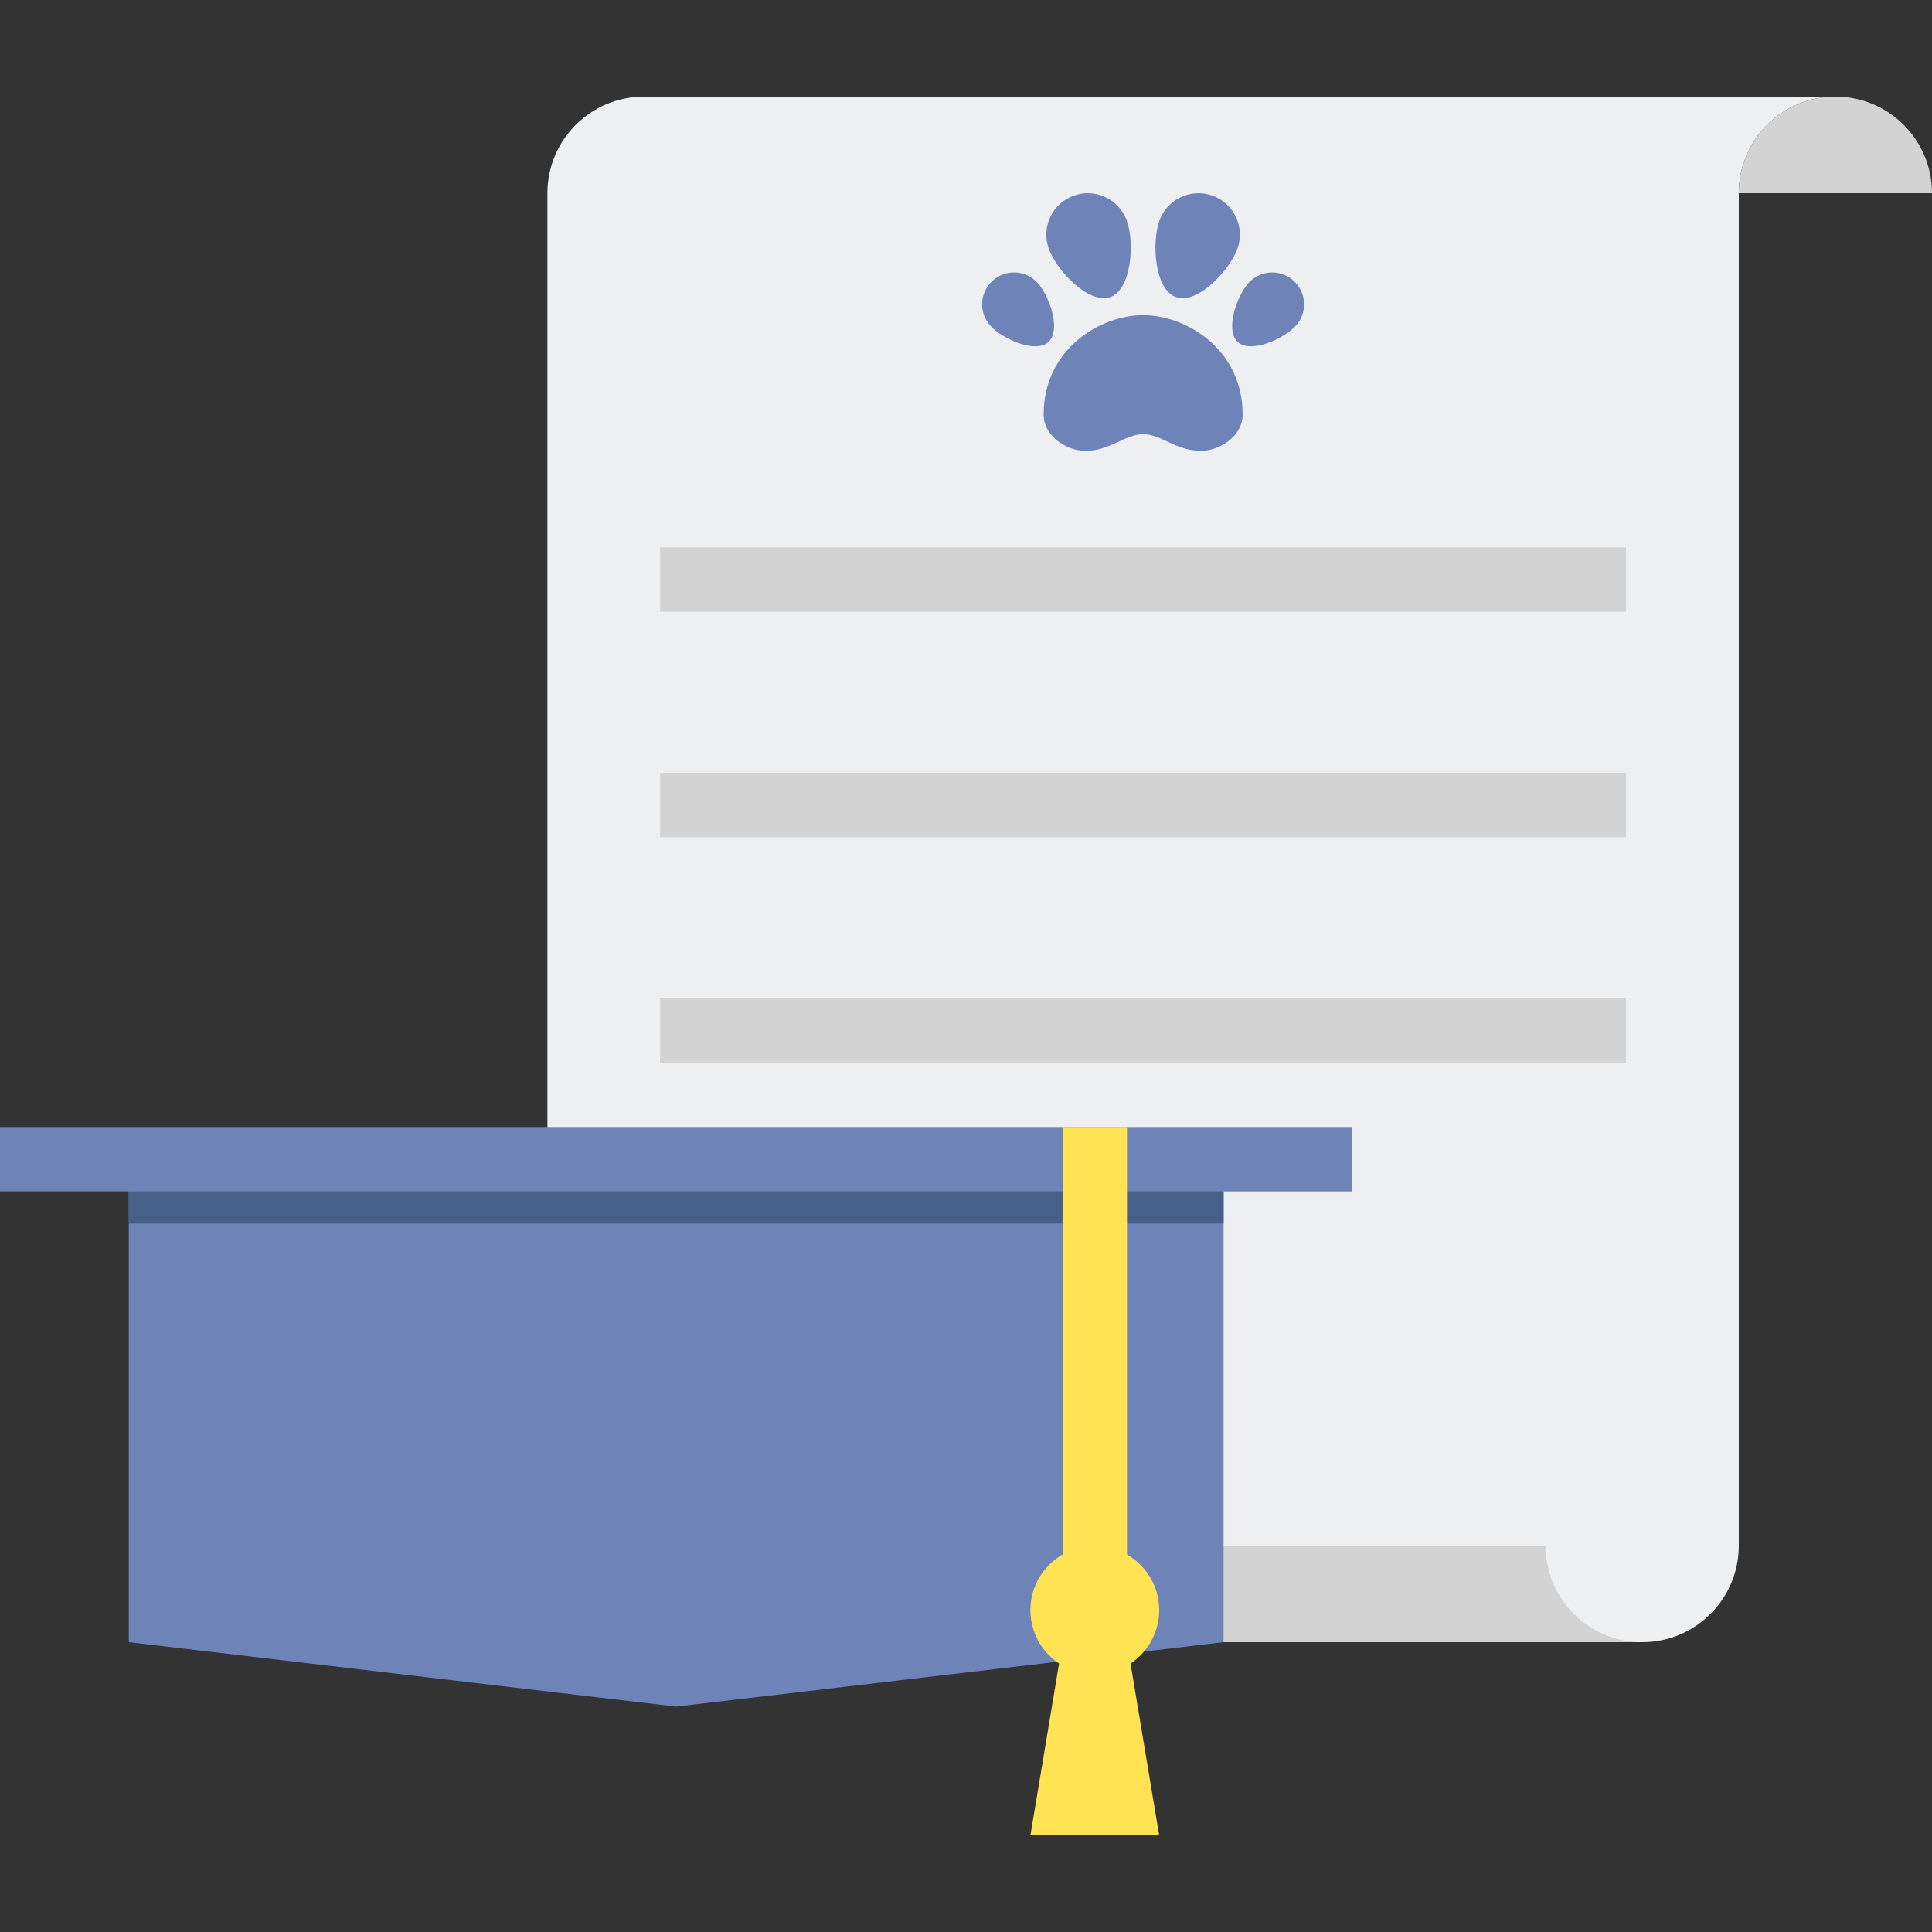 <svg height="480pt" viewBox="0 -24 480 480" width="480pt" xmlns="http://www.w3.org/2000/svg"><rect x="0" y="-24" width="480" height="480" fill="#333333" stroke="none"/><path d="m160 0c-13.258 0-24 10.742-24 24v336c0 13.258-10.742 24-24 24h296c13.258 0 24-10.742 24-24v-336c0-13.258 10.742-24 24-24zm0 0" fill="#edeff1"/><path d="m432 24c0-13.258 10.742-24 24-24s24 10.742 24 24zm0 0" fill="#d3d3d3"/><path d="m120 384c-13.258 0-24-10.742-24-24h288c0 13.258 10.742 24 24 24zm0 0" fill="#d3d3d3"/><path d="m0 256v16h32v112l136 16 136-16v-112h32v-16zm0 0" fill="#6e83b7"/><path d="m32 272h272v8h-272zm0 0" fill="#466089"/><path d="m288 376c0-5.902-3.238-11.008-8-13.785v-106.215h-16v106.215c-4.762 2.77-8 7.875-8 13.785 0 5.543 2.824 10.434 7.121 13.305l-7.121 42.695h32l-7.121-42.695c4.297-2.871 7.121-7.762 7.121-13.305zm0 0" fill="#ffe352"/><g fill="#6e83b7"><path d="m284 83.879c4.664 0 7.895 4.121 14.426 4.121 4.645 0 10.301-3.656 10.301-8.984 0-16.48-14.293-24.719-24.719-24.719-10.422 0-24.719 8.238-24.719 24.719 0 5.32 5.656 8.984 10.305 8.984 6.512 0 9.742-4.121 14.406-4.121zm0 0"/><path d="m257.777 46.266c2.949 3.23 5.934 11.75 2.703 14.703-3.234 2.953-11.449-.785-14.402-4.008-2.949-3.234-2.727-8.242.508-11.191 3.223-2.961 8.238-2.738 11.191.496zm0 0"/><path d="m260.566 37.801c1.938 5.352 9.938 13.934 15.289 12.008 5.352-1.938 6.023-13.648 4.09-19-1.938-5.352-7.84-8.121-13.184-6.191-5.355 1.926-8.121 7.832-6.195 13.184zm0 0"/><path d="m310.223 46.266c-2.949 3.23-5.934 11.75-2.703 14.703 3.234 2.953 11.449-.785 14.402-4.008 2.949-3.234 2.727-8.242-.508-11.191-3.223-2.961-8.238-2.738-11.191.496zm0 0"/><path d="m307.434 37.801c-1.938 5.352-9.938 13.934-15.289 12.008-5.352-1.938-6.023-13.648-4.09-19 1.938-5.352 7.84-8.121 13.184-6.191 5.355 1.926 8.121 7.832 6.195 13.184zm0 0"/></g><path d="m164 112h240v16h-240zm0 0" fill="#d3d3d3"/><path d="m164 168h240v16h-240zm0 0" fill="#d3d3d3"/><path d="m164 224h240v16h-240zm0 0" fill="#d3d3d3"/></svg>